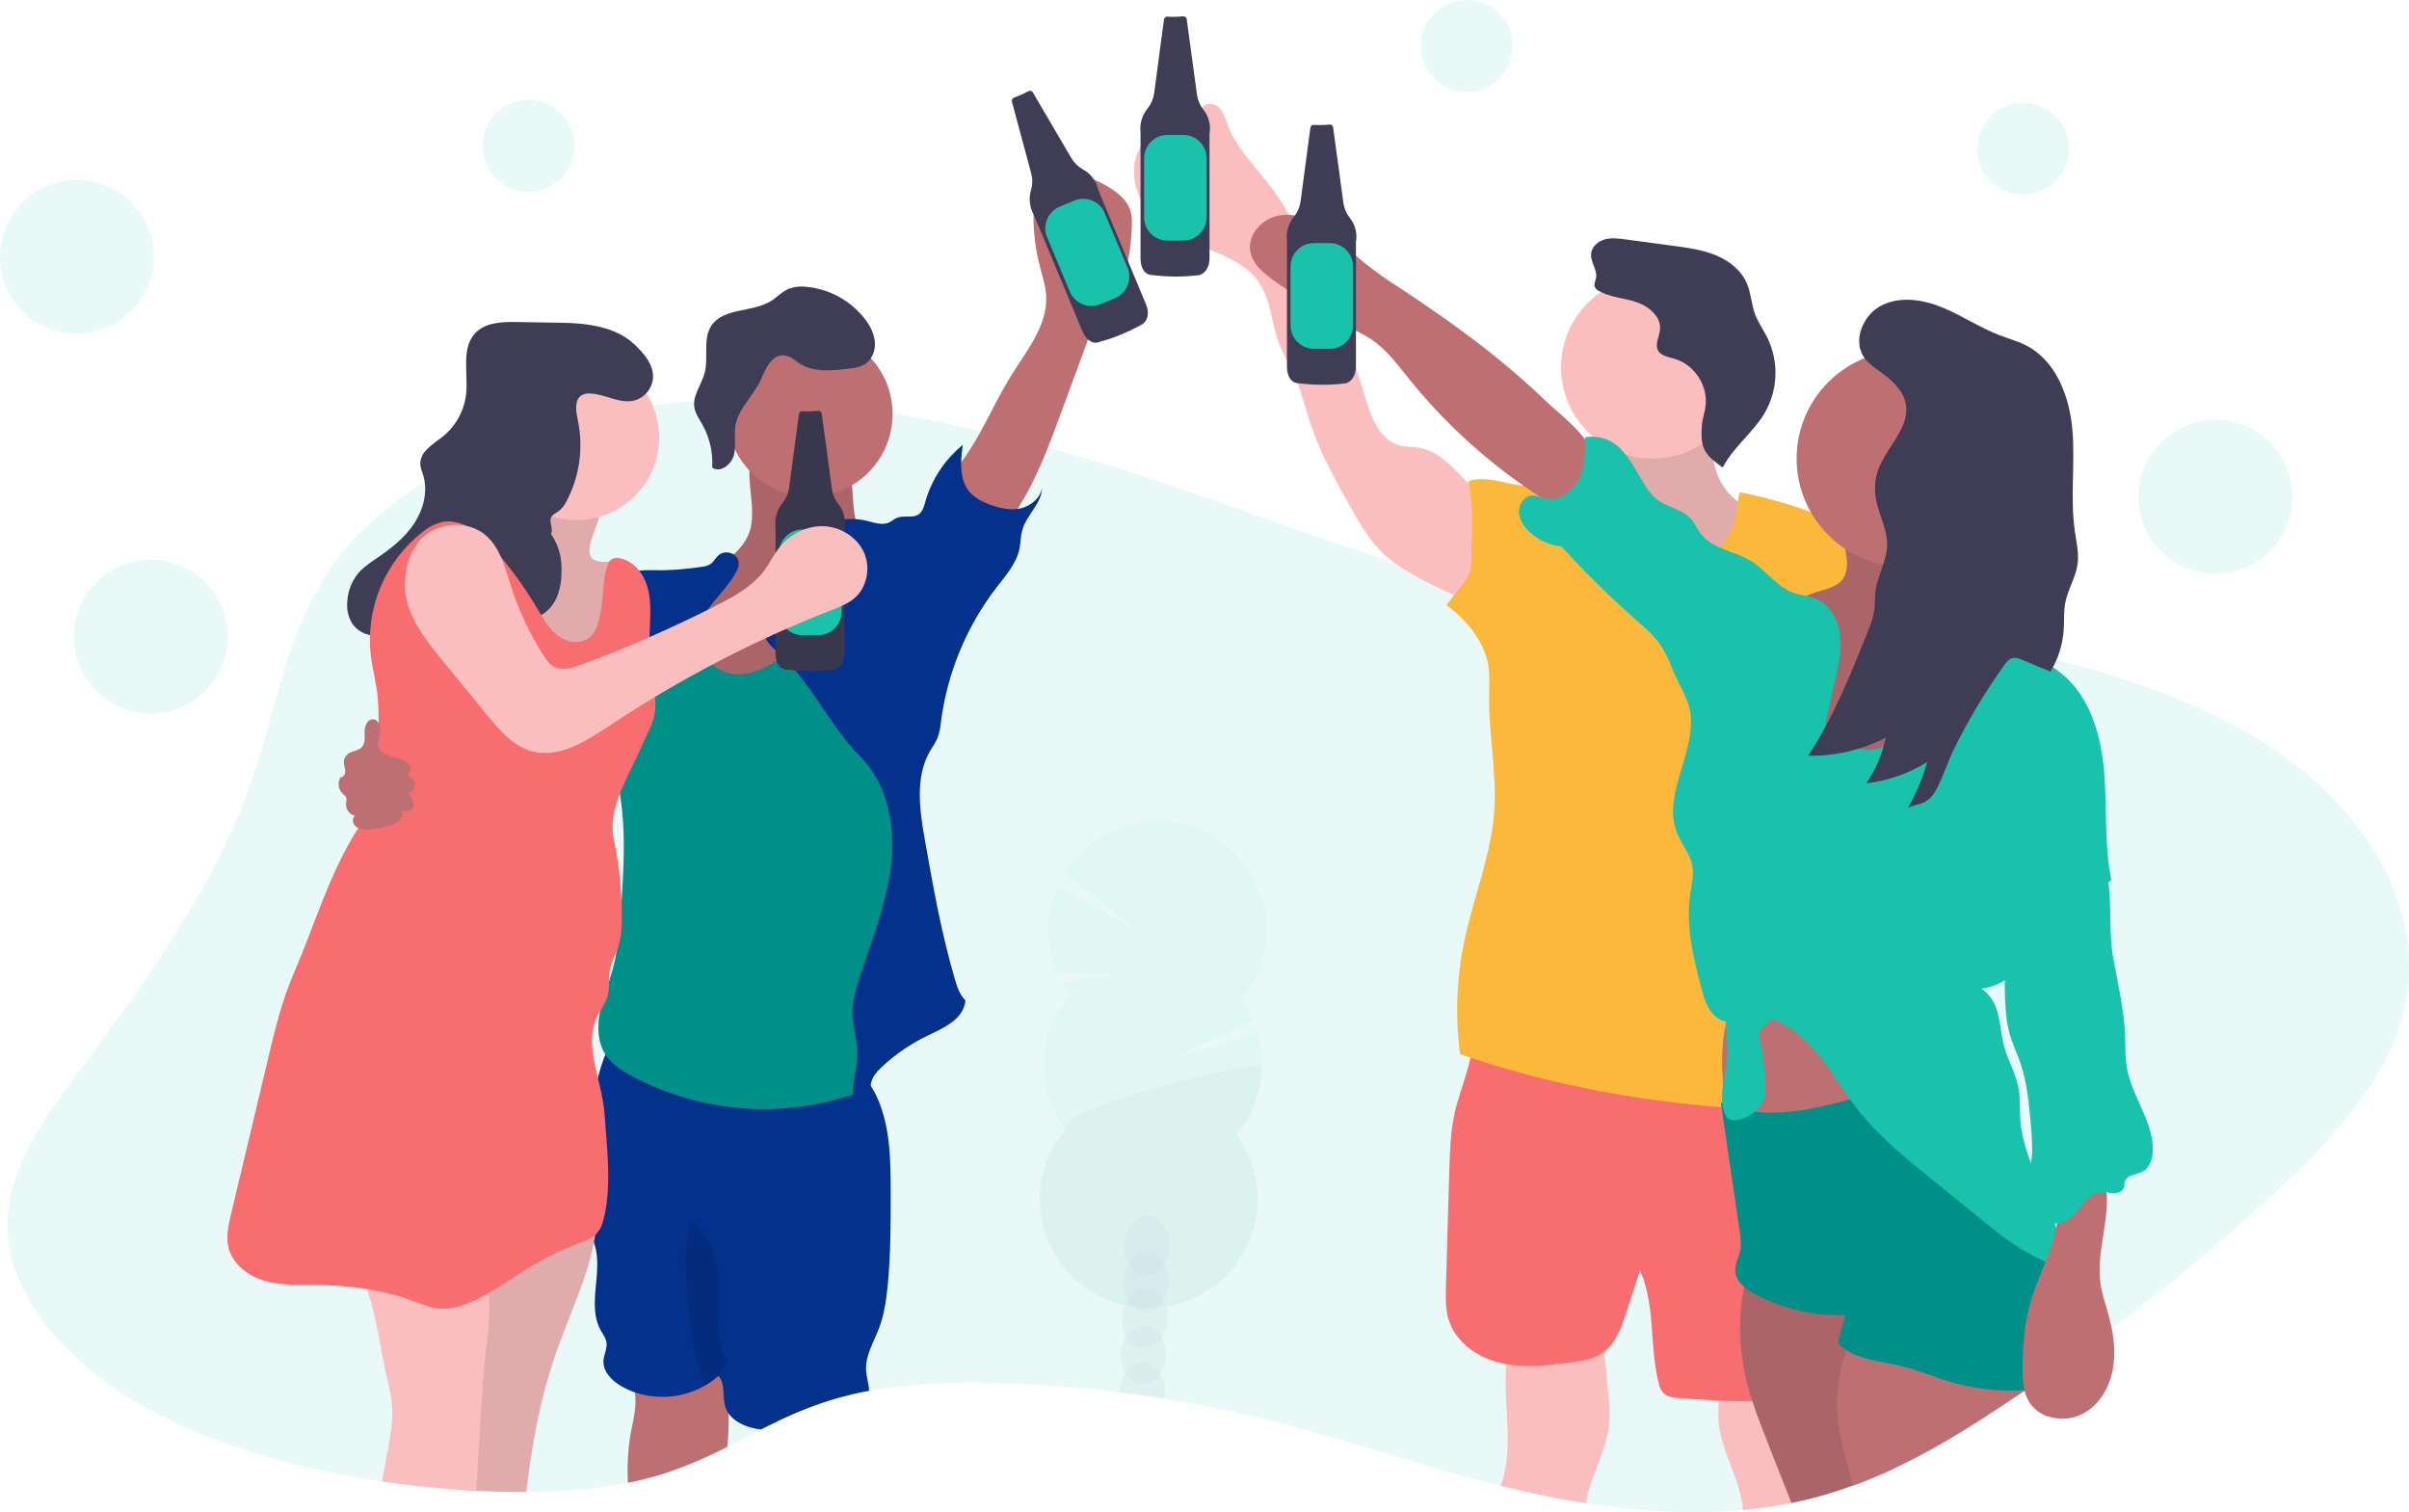 <svg width="188" height="118" viewBox="0 0 188 118" fill="none" xmlns="http://www.w3.org/2000/svg">
<g clip-path="url(#clip0)">
<path opacity="0.1" d="M186.822 81.285C184.936 85.819 180.989 89.914 176.753 93.792C173.029 97.202 169.045 100.497 164.802 103.677C163.626 104.56 162.431 105.432 161.218 106.293L160.375 106.887C159.627 107.416 158.867 107.939 158.094 108.458L158.002 108.521C157.252 109.03 156.496 109.535 155.733 110.035C153.237 111.674 150.599 113.301 147.682 114.648C146.688 115.109 145.663 115.537 144.602 115.921C144.027 116.13 143.441 116.325 142.843 116.507C141.862 116.805 140.855 117.065 139.804 117.279C139.628 117.315 139.451 117.35 139.274 117.383C138.197 117.585 137.107 117.732 136.006 117.833C131.97 118.202 127.801 117.932 123.759 117.3C121.738 116.984 119.749 116.577 117.825 116.113C117.588 116.057 117.353 115.999 117.116 115.948C110.562 114.309 104.41 112.084 97.81 110.52C95.535 109.981 93.217 109.523 90.854 109.146C89.701 108.963 88.542 108.798 87.376 108.65C84.632 108.309 81.853 108.08 79.062 107.965C75.299 107.799 71.414 107.87 67.833 108.527C67.356 108.614 66.885 108.713 66.421 108.822C65.831 108.96 65.252 109.117 64.685 109.294C63.155 109.788 61.666 110.4 60.231 111.126C59.948 111.265 59.668 111.406 59.388 111.548C58.511 111.995 57.645 112.452 56.765 112.896C55.182 113.723 53.535 114.422 51.84 114.984C50.911 115.278 49.967 115.519 49.011 115.706C46.482 116.213 43.791 116.413 41.088 116.426C39.784 116.426 38.479 116.398 37.189 116.33H37.149C36.709 116.307 36.267 116.281 35.825 116.247C33.811 116.11 31.803 115.898 29.826 115.608C23.05 114.615 16.625 112.738 11.456 109.875C4.435 105.988 -0.023 100.193 0.646 94.403C1.126 90.232 4.109 86.358 6.939 82.566C12.204 75.505 17.136 68.283 19.732 60.67C21.837 54.491 22.464 47.958 27.308 42.405C28.86 40.627 30.844 39.005 33.155 37.583C34.882 36.526 36.692 35.612 38.567 34.849C40.687 33.981 42.867 33.27 45.091 32.721C47.018 32.244 48.971 31.877 50.94 31.622C52.01 31.483 53.093 31.376 54.183 31.303C55.022 31.244 55.865 31.207 56.712 31.192H56.843C57.361 31.182 57.879 31.182 58.396 31.192C62.172 31.25 65.938 31.604 69.658 32.25C71.987 32.639 74.296 33.115 76.556 33.64C77.906 33.952 79.243 34.28 80.567 34.622C80.972 34.726 81.376 34.832 81.775 34.94C91.202 37.464 99.496 40.95 108.578 43.81C108.625 43.825 108.669 43.84 108.716 43.851C110.58 44.424 112.473 44.9 114.386 45.275C115.793 45.556 117.23 45.8 118.693 46.013C120.932 46.344 123.219 46.606 125.523 46.831L126.031 46.88C129.411 47.212 132.821 47.458 136.134 47.746C137.31 47.849 138.475 47.955 139.625 48.077C140.354 48.15 141.076 48.227 141.791 48.309C142.305 48.369 142.82 48.428 143.335 48.491C143.85 48.554 144.395 48.62 144.925 48.688C145.269 48.731 145.612 48.776 145.956 48.824C148.043 49.1 150.125 49.41 152.184 49.764C153.436 49.979 154.681 50.211 155.912 50.461C156.803 50.642 157.686 50.833 158.561 51.034C159.211 51.18 159.854 51.335 160.493 51.497C165.678 52.8 170.531 54.508 174.712 56.814C185.572 62.788 190.431 72.615 186.822 81.285Z" fill="#19C3AB"/>
<path opacity="0.1" d="M41.237 14.963C43.215 14.963 44.819 13.36 44.819 11.383C44.819 9.406 43.215 7.803 41.237 7.803C39.259 7.803 37.655 9.406 37.655 11.383C37.655 13.36 39.259 14.963 41.237 14.963Z" fill="#19C3AB"/>
<path opacity="0.1" d="M114.458 7.161C116.436 7.161 118.04 5.558 118.04 3.58C118.04 1.603 116.436 0 114.458 0C112.479 0 110.875 1.603 110.875 3.58C110.875 5.558 112.479 7.161 114.458 7.161Z" fill="#19C3AB"/>
<path opacity="0.1" d="M157.874 15.178C159.853 15.178 161.457 13.575 161.457 11.598C161.457 9.621 159.853 8.018 157.874 8.018C155.896 8.018 154.292 9.621 154.292 11.598C154.292 13.575 155.896 15.178 157.874 15.178Z" fill="#19C3AB"/>
<path opacity="0.1" d="M6.004 26.046C9.319 26.046 12.007 23.359 12.007 20.045C12.007 16.731 9.319 14.045 6.004 14.045C2.688 14.045 0 16.731 0 20.045C0 23.359 2.688 26.046 6.004 26.046Z" fill="#19C3AB"/>
<path opacity="0.1" d="M11.759 55.675C15.075 55.675 17.763 52.988 17.763 49.674C17.763 46.36 15.075 43.674 11.759 43.674C8.443 43.674 5.755 46.36 5.755 49.674C5.755 52.988 8.443 55.675 11.759 55.675Z" fill="#19C3AB"/>
<path opacity="0.1" d="M172.891 44.768C176.206 44.768 178.894 42.082 178.894 38.768C178.894 35.454 176.206 32.768 172.891 32.768C169.575 32.768 166.887 35.454 166.887 38.768C166.887 42.082 169.575 44.768 172.891 44.768Z" fill="#19C3AB"/>
<path d="M58.686 39.619C58.716 40.123 58.687 40.628 58.599 41.125C58.267 42.663 56.866 43.719 55.51 44.52C54.153 45.321 52.663 46.08 51.856 47.432C50.884 49.066 51.194 51.262 52.335 52.788C53.476 54.314 55.285 55.223 57.146 55.602C60.541 56.302 64.259 55.319 66.805 52.969C69.35 50.618 70.627 46.945 70.003 43.534C68.622 43.727 67.391 42.509 66.944 41.188C66.497 39.867 66.59 38.436 66.416 37.05C66.403 36.816 66.332 36.588 66.21 36.388C66.016 36.12 65.674 36.011 65.354 35.923C63.758 35.484 61.071 34.524 59.417 34.892C57.926 35.233 58.661 38.368 58.686 39.619Z" fill="#BE6F72"/>
<path opacity="0.1" d="M58.686 39.619C58.716 40.123 58.687 40.628 58.599 41.125C58.267 42.663 56.866 43.719 55.51 44.52C54.153 45.321 52.663 46.08 51.856 47.432C50.884 49.066 51.194 51.262 52.335 52.788C53.476 54.314 55.285 55.223 57.146 55.602C60.541 56.302 64.259 55.319 66.805 52.969C69.35 50.618 70.627 46.945 70.003 43.534C68.622 43.727 67.391 42.509 66.944 41.188C66.497 39.867 66.59 38.436 66.416 37.05C66.403 36.816 66.332 36.588 66.21 36.388C66.016 36.12 65.674 36.011 65.354 35.923C63.758 35.484 61.071 34.524 59.417 34.892C57.926 35.233 58.661 38.368 58.686 39.619Z" fill="black"/>
<path d="M56.757 112.898C55.174 113.726 53.527 114.425 51.831 114.987C50.903 115.28 49.958 115.521 49.003 115.709C48.935 114.436 49.004 113.16 49.21 111.902C49.339 111.179 49.529 110.462 49.579 109.729C49.649 108.67 49.423 107.613 48.925 106.676C50.77 106.425 52.522 106.014 54.375 106.135L54.493 106.143C54.713 106.149 54.931 106.19 55.139 106.264C55.424 106.402 55.666 106.615 55.839 106.88C55.935 107.01 56.023 107.145 56.103 107.285C56.626 108.189 56.825 109.232 56.866 110.306C56.886 111.172 56.849 112.038 56.757 112.898Z" fill="#BE6F72"/>
<path d="M66.414 108.823C65.824 108.961 65.246 109.118 64.678 109.295C63.148 109.789 61.659 110.401 60.225 111.127C60.132 110.676 60.086 110.217 60.089 109.756C60.934 109.174 61.888 108.767 62.894 108.56C63.9 108.353 64.937 108.351 65.944 108.553C66.078 108.569 66.206 108.621 66.314 108.702C66.354 108.737 66.387 108.778 66.414 108.823Z" fill="#BE6F72"/>
<path d="M69.261 100.468C69.148 101.55 68.983 102.636 68.598 103.654C68.183 104.746 67.507 105.806 67.593 106.973C67.631 107.479 67.803 108.029 67.828 108.53C67.351 108.617 66.88 108.716 66.415 108.825C65.826 108.963 65.247 109.12 64.68 109.297C63.15 109.791 61.661 110.403 60.226 111.129C59.943 111.268 59.663 111.409 59.383 111.551C59.267 111.536 59.153 111.518 59.037 111.497C58.209 111.346 57.338 110.975 56.869 110.313C56.762 110.161 56.678 109.993 56.619 109.816C56.349 109.01 56.631 108.006 56.069 107.367L56.043 107.39L56.023 107.403C55.715 107.682 55.378 107.925 55.016 108.128C54.193 108.594 53.281 108.881 52.339 108.972C51.398 109.063 50.448 108.954 49.551 108.654C49.195 108.534 48.852 108.379 48.526 108.194C47.767 107.762 47.035 107.036 47.095 106.168C47.128 105.685 47.404 105.221 47.33 104.743C47.275 104.4 47.05 104.116 46.881 103.813C45.773 101.827 47.095 99.272 46.399 97.114C46.382 97.063 46.364 97.011 46.346 96.962C46.295 96.821 46.237 96.685 46.18 96.549C46.038 96.233 45.879 95.922 45.753 95.598C45.648 95.325 45.565 95.044 45.505 94.759C45.348 93.928 45.293 93.083 45.339 92.239C45.339 90.016 45.736 87.74 46.303 85.598C46.404 85.218 46.517 84.68 46.666 84.094C46.811 83.476 47.007 82.872 47.252 82.286C47.583 81.525 48.034 80.917 48.65 80.773C49.577 80.556 50.995 81.015 51.936 81.127L55.654 81.571L63.088 82.46C64.372 82.614 65.72 82.791 66.778 83.513C66.848 83.561 66.916 83.61 66.984 83.663C67.263 83.883 67.513 84.138 67.729 84.421C67.805 84.519 67.878 84.622 67.947 84.726C68.189 85.095 68.394 85.486 68.56 85.895C69.483 88.109 69.504 90.581 69.511 92.979C69.511 95.482 69.519 97.983 69.261 100.468Z" fill="#04318C"/>
<path opacity="0.1" d="M55.008 108.138C54.785 107.278 54.313 106.031 54.243 105.692C54.01 104.554 53.84 103.403 53.736 102.246C53.552 100.183 53.221 97.28 53.95 95.318C54.634 95.683 55.235 96.714 55.551 97.417C56.697 99.968 55.407 103.1 56.484 105.68C56.564 105.835 56.614 106.003 56.631 106.177C56.613 106.397 56.533 106.608 56.403 106.786L56.04 107.389L55.008 108.138Z" fill="black"/>
<path d="M78.86 29.39C80.079 27.404 81.748 25.451 81.644 23.128C81.606 22.301 81.334 21.491 81.127 20.68C80.534 18.333 80.495 15.88 81.013 13.515C83.061 13.186 85.157 13.655 86.869 14.826C87.411 15.2 87.924 15.665 88.163 16.279C88.383 16.845 88.347 17.476 88.307 18.081C88.216 19.474 88.092 20.958 87.234 22.054C86.967 22.397 86.639 22.686 86.379 23.032C86 23.529 85.778 24.135 85.561 24.726L82.745 32.381C81.325 36.24 79.784 40.275 76.654 42.945C76.578 43.01 74.335 39.827 74.15 39.507C73.4 38.198 73.728 37.645 74.635 36.549C76.425 34.382 77.398 31.769 78.86 29.39Z" fill="#BE6F72"/>
<path d="M46.595 94.643C46.585 95.214 46.537 95.784 46.451 96.349C46.421 96.558 46.386 96.765 46.345 96.972C45.78 99.918 44.374 102.72 43.39 105.59C42.093 109.379 41.523 112.667 41.071 116.429C39.768 116.429 38.463 116.401 37.173 116.333H37.133C36.693 116.31 36.25 116.283 35.808 116.25C36.207 112.741 35.477 109.06 36.191 105.547C36.479 104.134 36.971 102.762 37.267 101.355C37.359 100.94 37.428 100.522 37.474 100.1C37.516 99.699 37.537 99.284 37.718 98.923C37.734 98.888 37.753 98.855 37.774 98.822C37.933 98.572 38.129 98.349 38.357 98.16C40.375 96.391 42.843 95.215 45.488 94.762C45.864 94.71 46.23 94.667 46.595 94.643Z" fill="#FBBEBE"/>
<path opacity="0.1" d="M46.595 94.643C46.585 95.214 46.537 95.784 46.451 96.349C46.421 96.558 46.386 96.765 46.345 96.972C45.78 99.918 44.374 102.72 43.39 105.59C42.093 109.379 41.523 112.667 41.071 116.429C39.768 116.429 38.463 116.401 37.173 116.333H37.133C36.693 116.31 36.25 116.283 35.808 116.25C36.207 112.741 35.477 109.06 36.191 105.547C36.479 104.134 36.971 102.762 37.267 101.355C37.359 100.94 37.428 100.522 37.474 100.1C37.516 99.699 37.537 99.284 37.718 98.923C37.734 98.888 37.753 98.855 37.774 98.822C37.933 98.572 38.129 98.349 38.357 98.16C40.375 96.391 42.843 95.215 45.488 94.762C45.864 94.71 46.23 94.667 46.595 94.643Z" fill="black"/>
<path d="M38.198 102.185C38.171 103.105 38.095 104.023 37.971 104.935C37.529 108.661 37.446 112.549 37.143 116.331C36.702 116.308 36.26 116.282 35.818 116.249C33.804 116.111 31.797 115.899 29.819 115.61C29.972 114.758 30.125 113.906 30.28 113.054C30.468 112.009 30.657 110.955 30.603 109.896C30.551 108.894 30.283 107.919 30.069 106.938C29.614 104.836 29.359 102.568 28.609 100.585C28.217 99.473 27.593 98.457 26.777 97.605C29.881 96.387 32.863 96.318 36.197 96.447C36.434 96.434 36.669 96.491 36.873 96.612C37.031 96.749 37.148 96.927 37.212 97.125C37.713 98.33 38.028 99.603 38.145 100.903C38.185 101.329 38.202 101.757 38.198 102.185Z" fill="#FBBEBE"/>
<path d="M63.198 38.764C66.765 38.764 69.657 35.874 69.657 32.309C69.657 28.744 66.765 25.854 63.198 25.854C59.631 25.854 56.739 28.744 56.739 32.309C56.739 35.874 59.631 38.764 63.198 38.764Z" fill="#BE6F72"/>
<path d="M64.541 47.397C65.369 45.985 66.094 44.222 67.687 43.83C68.587 43.606 69.522 43.911 70.399 44.211C70.652 44.271 70.883 44.404 71.061 44.595C71.191 44.8 71.26 45.037 71.261 45.28C71.539 48.198 71.529 51.136 71.233 54.053C71.023 56.117 70.668 58.171 70.606 60.245C70.518 63.12 70.992 65.996 70.836 68.867C70.718 71.044 70.241 73.183 69.768 75.31L67.78 84.215C67.745 84.49 67.634 84.751 67.46 84.968C67.293 85.122 67.092 85.235 66.874 85.299C63.998 86.316 60.94 86.718 57.898 86.48C54.856 86.242 51.898 85.368 49.215 83.917C48.497 83.523 47.782 83.068 47.315 82.396C46.652 81.442 46.591 80.181 46.806 79.039C47.022 77.897 47.487 76.819 47.8 75.699C48.284 73.961 48.398 72.147 48.507 70.346C48.653 67.975 48.799 65.59 48.545 63.228C48.371 61.601 48.009 59.998 47.736 58.385C47.333 55.952 47.099 53.495 47.037 51.03C46.995 49.559 47.063 47.925 48.082 46.864C48.578 46.348 49.241 46.036 49.915 45.785C51.046 45.368 52.31 45.123 53.453 45.503C54.595 45.884 55.516 47.083 55.246 48.256C55.122 48.801 54.769 49.277 54.683 49.83C54.569 50.562 54.956 51.298 55.511 51.793C58.496 54.488 63.052 49.953 64.541 47.397Z" fill="#008F89"/>
<path d="M64.778 40.8C65.684 40.466 66.669 40.409 67.608 40.634C68.206 40.777 68.852 41.028 69.404 40.762C69.604 40.666 69.77 40.508 69.972 40.419C70.518 40.179 71.227 40.474 71.711 40.124C72.015 39.904 72.115 39.504 72.217 39.14C72.715 37.401 73.734 35.858 75.137 34.717C74.963 35.986 74.838 37.431 75.677 38.401C76.06 38.842 76.596 39.118 77.14 39.333C77.92 39.643 78.776 39.848 79.599 39.679C80.422 39.51 81.192 38.888 81.323 38.059C81.295 39.305 80.107 40.176 79.775 41.379C79.649 41.829 79.66 42.308 79.573 42.768C79.349 43.943 78.509 44.887 77.775 45.834C75.432 48.879 73.935 52.489 73.436 56.298C73.402 56.75 73.308 57.196 73.155 57.622C72.993 57.95 72.809 58.266 72.605 58.569C71.391 60.618 71.765 63.204 72.178 65.544C72.822 69.211 73.465 72.803 74.508 76.376C74.687 76.987 74.889 77.624 75.344 78.07C75.2 79.515 73.741 80.174 72.429 80.797C71.134 81.415 69.939 82.223 68.885 83.196C68.508 83.544 68.135 83.934 67.998 84.429C67.868 84.894 67.961 85.406 67.796 85.858C67.63 86.309 66.967 86.634 66.676 86.253C66.311 84.891 66.934 83.466 66.906 82.055C66.886 81.104 66.575 80.178 66.53 79.227C66.487 78.149 66.805 77.091 67.143 76.068C68.084 73.22 69.22 70.397 69.546 67.416C69.872 64.435 69.263 61.179 67.146 59.052C64.634 56.517 63.239 53.079 60.546 50.75C60.119 50.38 59.636 49.922 59.707 49.362C59.756 49.116 59.864 48.885 60.023 48.691C60.947 47.386 62.176 46.322 63.17 45.074C64.163 43.826 64.958 42.389 64.778 40.8Z" fill="#04318C"/>
<path d="M55.936 43.47C55.77 43.636 55.656 43.864 55.464 44.007C55.239 44.145 54.983 44.224 54.72 44.237C53.745 44.385 52.762 44.472 51.777 44.5C50.949 44.5 50.089 44.427 49.293 44.654C48.181 44.968 47.294 45.846 46.737 46.855C46.181 47.865 45.917 49.007 45.704 50.144C45.233 52.65 44.981 55.191 44.95 57.74C46.315 56.652 47.532 55.39 48.569 53.986C49.364 52.908 50.084 51.717 51.219 50.997C51.74 50.666 52.327 50.447 52.852 50.124C53.947 49.451 54.705 48.361 55.434 47.31C55.97 46.531 57.522 45.008 57.645 44.074C57.749 43.182 56.515 42.747 55.936 43.47Z" fill="#04318C"/>
<path d="M61.706 27.89C61.91 28.013 62.106 28.149 62.292 28.299C63.417 29.083 64.922 28.938 66.282 28.759C66.699 28.706 67.128 28.646 67.486 28.428C68.061 28.074 68.331 27.345 68.274 26.672C68.218 25.998 67.878 25.377 67.464 24.851C66.916 24.154 66.231 23.576 65.453 23.152C64.674 22.727 63.818 22.465 62.935 22.381C62.477 22.321 62.013 22.371 61.578 22.525C61.043 22.745 60.641 23.199 60.147 23.502C58.692 24.396 56.449 23.998 55.51 25.425C54.823 26.478 55.313 27.908 54.988 29.118C54.747 30.022 54.049 30.845 54.184 31.767C54.258 32.263 54.569 32.697 54.818 33.14C55.388 34.16 55.652 35.323 55.578 36.489C56.216 36.939 57.105 36.239 57.282 35.481C57.459 34.723 57.256 33.915 57.406 33.15C57.673 31.808 58.859 30.823 59.394 29.591C59.778 28.709 60.404 27.22 61.706 27.89Z" fill="#3F3D56"/>
<path d="M46.045 42.583C45.995 42.885 45.964 43.217 46.131 43.472C46.462 43.969 47.221 43.79 47.817 43.864C48.746 43.979 49.431 44.858 49.612 45.781C49.793 46.705 49.577 47.645 49.342 48.552C48.81 50.608 48.176 52.635 47.441 54.632C45.463 54.398 43.382 53.639 42.331 51.952C41.378 50.418 41.475 48.463 40.869 46.761C40.444 45.563 39.68 44.52 38.925 43.497C40.139 43.649 41.007 42.262 41.078 41.041C41.149 39.819 40.765 38.579 41.026 37.386C41.088 37.103 45.872 37.995 46.338 38.318C47.683 39.249 46.257 41.289 46.045 42.583Z" fill="#FBBEBE"/>
<path opacity="0.1" d="M46.045 42.583C45.995 42.885 45.964 43.217 46.131 43.472C46.462 43.969 47.221 43.79 47.817 43.864C48.746 43.979 49.431 44.858 49.612 45.781C49.793 46.705 49.577 47.645 49.342 48.552C48.81 50.608 48.176 52.635 47.441 54.632C45.463 54.398 43.382 53.639 42.331 51.952C41.378 50.418 41.475 48.463 40.869 46.761C40.444 45.563 39.68 44.52 38.925 43.497C40.139 43.649 41.007 42.262 41.078 41.041C41.149 39.819 40.765 38.579 41.026 37.386C41.088 37.103 45.872 37.995 46.338 38.318C47.683 39.249 46.257 41.289 46.045 42.583Z" fill="black"/>
<path d="M44.98 40.585C48.547 40.585 51.439 37.695 51.439 34.129C51.439 30.564 48.547 27.674 44.98 27.674C41.413 27.674 38.521 30.564 38.521 34.129C38.521 37.695 41.413 40.585 44.98 40.585Z" fill="#FBBEBE"/>
<path d="M42.991 41.656C43.226 41.288 42.825 40.775 43.009 40.379C43.118 40.141 43.395 40.038 43.608 39.883C43.877 39.665 44.09 39.388 44.233 39.073C45.239 37.142 45.543 34.922 45.094 32.792C44.942 32.077 44.806 31.127 45.46 30.805C45.641 30.724 45.84 30.69 46.038 30.706C47.217 30.744 48.357 31.534 49.501 31.254C49.892 31.148 50.241 30.925 50.501 30.615C50.762 30.306 50.921 29.924 50.959 29.521C51.033 28.452 50.231 27.535 49.443 26.815C48.024 25.51 45.861 25.221 43.933 25.189L40.347 25.13C39.2 25.11 37.913 25.146 37.115 25.969C35.965 27.152 36.543 29.089 36.378 30.729C36.237 32.038 35.582 33.238 34.556 34.065C33.812 34.657 32.789 35.223 32.802 36.17C32.802 36.501 32.944 36.802 33.035 37.115C33.401 38.353 33.052 39.722 32.35 40.806C31.648 41.891 30.621 42.725 29.556 43.455C28.986 43.844 28.397 44.218 27.946 44.746C27.452 45.356 27.159 46.103 27.107 46.886C27.036 47.484 27.159 48.09 27.458 48.613C28.158 49.732 29.839 49.895 30.99 49.247C32.141 48.598 32.843 47.37 33.309 46.135C33.587 45.401 33.87 44.562 34.582 44.233C35.483 43.814 36.537 44.476 37.123 45.279C37.709 46.082 38.07 47.062 38.821 47.714C39.996 48.737 41.997 48.571 42.991 47.37C43.701 46.507 43.859 45.314 43.819 44.196C43.799 43.286 43.511 42.403 42.991 41.656Z" fill="#3F3D56"/>
<path d="M45.309 50.07C44.572 50.227 43.802 49.879 43.254 49.36C42.706 48.84 42.337 48.169 41.953 47.521C40.978 45.884 39.862 44.336 38.615 42.896C37.529 41.643 36.017 40.37 34.404 40.757C33.864 40.913 33.362 41.181 32.933 41.544C31.511 42.669 30.397 44.137 29.697 45.809C28.997 47.482 28.733 49.305 28.93 51.108C29.056 52.162 29.342 53.193 29.462 54.253C29.542 55.126 29.565 56.003 29.531 56.879C29.486 59.548 29.395 62.37 27.956 64.618C25.725 68.094 24.531 72.245 22.893 76.039C22.009 78.09 21.479 80.273 20.959 82.445C20.651 83.734 20.343 85.022 20.036 86.31L18.032 94.735C17.825 95.604 17.618 96.515 17.837 97.384C18.168 98.681 19.389 99.588 20.676 99.958C21.962 100.327 23.326 100.264 24.662 100.275C27.219 100.3 29.796 100.618 32.196 101.505C32.882 101.758 33.566 102.061 34.296 102.121C35.026 102.181 35.753 101.99 36.437 101.725C38.304 101.004 39.904 99.739 41.623 98.718C42.697 98.071 43.828 97.524 45.002 97.084C45.591 96.864 46.224 96.655 46.63 96.174C46.936 95.811 47.073 95.338 47.174 94.874C47.734 92.266 47.358 89.562 47.174 86.901C46.99 84.239 45.399 81.427 46.716 79.106C46.981 78.638 47.297 78.188 47.433 77.668C47.612 76.989 47.461 76.259 47.612 75.574C47.723 75.067 47.989 74.612 48.171 74.127C48.489 73.273 48.532 72.343 48.529 71.431C48.522 69.428 48.311 67.432 47.9 65.472C47.378 62.989 49.104 60.534 50.093 58.189C50.447 57.349 50.949 56.557 51.096 55.658C51.229 54.847 51.058 54.021 50.931 53.208C50.74 51.949 50.663 50.674 50.699 49.401C50.73 48.259 50.851 47.095 50.578 45.984C50.304 44.874 49.525 43.796 48.403 43.568C48.278 43.531 48.145 43.523 48.016 43.543C47.886 43.563 47.763 43.612 47.655 43.685C47.525 43.812 47.434 43.973 47.391 44.149C47.027 45.264 47.098 46.466 46.895 47.625C46.691 48.784 46.452 49.825 45.309 50.07Z" fill="#F86D70"/>
<path d="M29.68 57.179C29.748 56.721 29.535 56.112 29.071 56.128C28.644 56.145 28.453 56.679 28.455 57.108C28.457 57.537 28.515 58.029 28.212 58.33C27.943 58.596 27.499 58.588 27.188 58.805C27.078 58.883 26.989 58.987 26.927 59.107C26.866 59.227 26.834 59.36 26.835 59.495C26.835 59.725 26.939 59.945 26.946 60.175C26.953 60.406 26.799 60.672 26.57 60.657C26.453 60.854 26.404 61.084 26.431 61.312C26.459 61.539 26.56 61.751 26.721 61.915C26.84 62.031 26.996 62.13 27.036 62.292C27.048 62.406 27.039 62.521 27.009 62.632C26.939 63.087 27.254 63.597 27.713 63.646C27.456 63.83 27.508 64.261 27.743 64.474C27.978 64.688 28.316 64.729 28.632 64.729C29.35 64.725 30.06 64.578 30.721 64.297C30.947 64.222 31.147 64.085 31.297 63.9C31.367 63.804 31.4 63.687 31.391 63.57C31.382 63.452 31.332 63.341 31.249 63.258C31.57 63.31 31.956 63.34 32.166 63.092C32.459 62.744 32.145 62.23 31.835 61.894C31.964 61.874 32.084 61.818 32.18 61.731C32.277 61.645 32.346 61.532 32.379 61.406C32.412 61.28 32.407 61.148 32.365 61.025C32.323 60.902 32.246 60.794 32.143 60.715C32.037 60.637 31.893 60.569 31.878 60.439C31.863 60.308 31.974 60.223 32.021 60.108C32.127 59.848 31.885 59.583 31.651 59.425C31.098 59.058 30.283 59.065 29.791 58.694C29.3 58.323 29.609 57.676 29.68 57.179Z" fill="#BE6F72"/>
<path d="M63.847 32.062C63.446 32.103 63.042 32.112 62.64 32.09C62.571 32.083 62.502 32.103 62.448 32.145C62.394 32.188 62.358 32.25 62.35 32.319L61.58 38.092C61.52 38.511 61.349 38.907 61.083 39.236C60.864 39.498 60.701 39.803 60.604 40.13C60.508 40.458 60.479 40.802 60.521 41.141V50.949C60.521 50.949 60.472 52.256 61.477 52.256C62.68 52.407 63.898 52.407 65.101 52.256C65.101 52.256 65.906 52.104 65.906 50.897V41.241C65.967 40.904 65.954 40.557 65.869 40.226C65.783 39.894 65.626 39.585 65.409 39.321C65.152 38.99 64.986 38.598 64.927 38.183L64.127 32.289C64.118 32.223 64.084 32.162 64.032 32.12C63.98 32.078 63.914 32.057 63.847 32.062Z" fill="#3F3D56"/>
<path opacity="0.1" d="M63.847 32.062C63.446 32.103 63.042 32.112 62.64 32.09C62.571 32.083 62.502 32.103 62.448 32.145C62.394 32.188 62.358 32.25 62.35 32.319L61.58 38.092C61.52 38.511 61.349 38.907 61.083 39.236C60.864 39.498 60.701 39.803 60.604 40.13C60.508 40.458 60.479 40.802 60.521 41.141V50.949C60.521 50.949 60.472 52.256 61.477 52.256C62.68 52.407 63.898 52.407 65.101 52.256C65.101 52.256 65.906 52.104 65.906 50.897V41.241C65.967 40.904 65.954 40.557 65.869 40.226C65.783 39.894 65.626 39.585 65.409 39.321C65.152 38.99 64.986 38.598 64.927 38.183L64.127 32.289C64.118 32.223 64.084 32.162 64.032 32.12C63.98 32.078 63.914 32.057 63.847 32.062Z" fill="black"/>
<path d="M63.852 41.316H62.631C61.621 41.316 60.801 42.135 60.801 43.145V47.736C60.801 48.746 61.621 49.565 62.631 49.565H63.852C64.863 49.565 65.682 48.746 65.682 47.736V43.145C65.682 42.135 64.863 41.316 63.852 41.316Z" fill="#19C3AB"/>
<path d="M80.255 7.114C79.901 7.309 79.532 7.475 79.152 7.611C79.086 7.63 79.03 7.675 78.996 7.735C78.963 7.795 78.954 7.865 78.971 7.932L80.485 13.56C80.593 13.968 80.588 14.399 80.472 14.805C80.37 15.131 80.336 15.475 80.373 15.814C80.41 16.154 80.517 16.483 80.687 16.779L84.466 25.83C84.466 25.83 84.923 27.055 85.853 26.668C87.022 26.343 88.146 25.873 89.198 25.267C89.198 25.267 89.882 24.817 89.418 23.705L85.697 14.793C85.624 14.458 85.479 14.144 85.272 13.87C85.065 13.597 84.802 13.372 84.499 13.211C84.135 13.005 83.831 12.707 83.617 12.348L80.607 7.217C80.573 7.158 80.517 7.114 80.452 7.095C80.386 7.075 80.315 7.082 80.255 7.114Z" fill="#3F3D56"/>
<path d="M83.828 15.655L82.702 16.125C81.769 16.514 81.328 17.585 81.718 18.517L83.486 22.753C83.875 23.685 84.947 24.126 85.88 23.737L87.006 23.267C87.939 22.878 88.38 21.807 87.99 20.875L86.222 16.639C85.832 15.706 84.761 15.266 83.828 15.655Z" fill="#19C3AB"/>
<path d="M33.778 41.827C31.997 42.56 31.293 44.841 31.711 46.718C32.128 48.595 33.385 50.16 34.611 51.648L38.045 55.836C38.994 56.994 40.033 58.214 41.48 58.618C43.597 59.209 45.714 57.861 47.544 56.643C53.006 53.005 58.845 49.966 64.96 47.579C65.558 47.347 66.171 47.112 66.662 46.699C67.683 45.841 67.969 44.26 67.401 43.057C66.833 41.853 65.51 41.071 64.176 41.061C62.843 41.051 61.546 41.756 60.745 42.822C60.362 43.33 60.082 43.911 59.713 44.427C58.779 45.725 57.322 46.528 55.896 47.253C52.457 49.006 48.918 50.554 45.296 51.888C44.634 52.129 43.887 52.359 43.262 52.04C42.88 51.843 42.621 51.471 42.389 51.106C41.333 49.444 40.493 47.654 39.889 45.78C39.437 44.373 39.071 42.84 37.984 41.84C36.444 40.423 33.655 40.763 32.501 42.502C32.501 42.502 31.148 44.48 31.976 45.308C32.804 46.136 33.778 41.827 33.778 41.827Z" fill="#FBBEBE"/>
<path d="M126.662 34.977C126.904 35.621 126.91 36.326 126.875 37.013C126.832 37.85 126.622 38.834 125.844 39.153C125.337 39.357 124.711 39.203 124.26 39.511C123.714 39.881 123.74 40.679 123.825 41.331C124.058 43.124 124.322 44.983 125.299 46.499C125.824 47.312 126.534 47.989 127.255 48.636C128.691 49.931 130.266 51.195 132.152 51.627C132.459 51.714 132.783 51.727 133.096 51.667C133.405 51.571 133.686 51.401 133.913 51.17C135.006 50.167 135.569 48.735 136.297 47.438C136.812 46.509 137.427 45.617 137.717 44.594C137.955 43.7 137.94 42.757 137.671 41.872C137.402 40.987 136.892 40.194 136.196 39.584C135.873 39.307 135.516 39.075 135.203 38.789C134.385 38.047 133.908 36.983 133.712 35.897C133.517 34.811 133.547 33.694 133.641 32.587C131.985 32.459 130.34 32.66 128.724 32.982C128.005 33.126 126.993 33.193 126.342 33.535C125.61 33.924 126.461 34.422 126.662 34.977Z" fill="#FBBEBE"/>
<path opacity="0.1" d="M126.662 34.977C126.904 35.621 126.91 36.326 126.875 37.013C126.832 37.85 126.622 38.834 125.844 39.153C125.337 39.357 124.711 39.203 124.26 39.511C123.714 39.881 123.74 40.679 123.825 41.331C124.058 43.124 124.322 44.983 125.299 46.499C125.824 47.312 126.534 47.989 127.255 48.636C128.691 49.931 130.266 51.195 132.152 51.627C132.459 51.714 132.783 51.727 133.096 51.667C133.405 51.571 133.686 51.401 133.913 51.17C135.006 50.167 135.569 48.735 136.297 47.438C136.812 46.509 137.427 45.617 137.717 44.594C137.955 43.7 137.94 42.757 137.671 41.872C137.402 40.987 136.892 40.194 136.196 39.584C135.873 39.307 135.516 39.075 135.203 38.789C134.385 38.047 133.908 36.983 133.712 35.897C133.517 34.811 133.547 33.694 133.641 32.587C131.985 32.459 130.34 32.66 128.724 32.982C128.005 33.126 126.993 33.193 126.342 33.535C125.61 33.924 126.461 34.422 126.662 34.977Z" fill="black"/>
<path d="M117.421 39.848C114.731 38.926 113.446 35.325 110.63 34.921C110.186 34.856 109.731 34.881 109.295 34.778C107.674 34.394 106.977 32.52 106.508 30.923C104.928 25.598 102.865 20.387 99.933 15.667C98.696 13.68 96.74 12.048 95.847 9.873C95.642 9.377 95.538 8.811 95.168 8.418C94.799 8.026 94.009 7.97 93.809 8.47C93.753 8.647 93.74 8.835 93.772 9.017L93.966 11.078L90.597 10.775C90.286 10.722 89.966 10.745 89.665 10.842C89.34 11.004 89.081 11.274 88.931 11.605C87.792 13.745 89.006 16.549 91.016 17.903C93.365 19.484 96.719 19.724 98.279 22.082C99.206 23.486 99.224 25.292 99.835 26.86C100.127 27.609 100.553 28.298 100.892 29.025C101.54 30.41 101.871 31.916 102.373 33.36C103.091 35.424 104.156 37.347 105.218 39.259C106.036 40.736 106.874 42.239 108.133 43.367C108.961 44.109 109.935 44.658 110.909 45.188C113.303 46.496 116.127 47.754 118.664 46.751C118.81 44.49 118.242 41.969 117.421 39.848Z" fill="#FBBEBE"/>
<path d="M125.587 111.104C125.384 113.264 124.072 115.22 123.765 117.299C121.745 116.983 119.756 116.576 117.831 116.113C117.595 116.056 117.359 115.998 117.123 115.947C118.212 112.968 117.263 109.631 117.552 106.458C117.58 106.153 117.619 105.848 117.672 105.547C120.168 104.696 122.422 103.561 125.039 103.892C125.09 104.422 125.143 104.953 125.195 105.483C125.3 106.541 125.403 107.598 125.506 108.654C125.611 109.466 125.638 110.287 125.587 111.104Z" fill="#FBBEBE"/>
<path d="M142.848 116.506C141.867 116.804 140.86 117.064 139.809 117.278C139.633 117.314 139.456 117.349 139.279 117.382C138.202 117.584 137.112 117.731 136.011 117.832C135.898 115.532 134.355 113.416 134.13 111.054C134.084 110.467 134.09 109.877 134.148 109.291C134.168 109.059 134.191 108.828 134.212 108.596L134.68 103.834C135.051 103.787 135.426 103.769 135.801 103.779C137.954 103.831 139.913 104.762 142.046 105.489C142.205 106.494 142.261 107.512 142.212 108.528C142.131 111.114 141.715 113.731 142.676 116.103C142.73 116.237 142.79 116.371 142.848 116.506Z" fill="#FBBEBE"/>
<path d="M114.892 80.2C115.181 82.458 114.027 84.62 113.527 86.839C113.196 88.308 113.151 89.819 113.106 91.325L112.845 100.348C112.818 101.25 112.795 102.169 113.07 103.034C113.623 104.769 115.327 105.941 117.101 106.358C118.875 106.775 120.73 106.563 122.537 106.325C123.423 106.207 124.347 106.07 125.08 105.559C126.089 104.855 126.53 103.602 126.91 102.433L127.985 99.135C129.222 101.919 128.699 104.963 129.441 107.917C129.489 108.191 129.602 108.448 129.772 108.667C130.085 109.015 130.6 109.069 131.069 109.103C134.315 109.331 137.606 109.558 140.799 108.937C141.677 108.771 142.593 108.503 143.199 107.845C143.904 107.078 144.027 105.951 144.019 104.91C143.974 101.333 142.681 97.882 142.392 94.316C142.268 92.788 142.329 91.252 142.275 89.719C142.232 88.567 142.124 87.417 141.952 86.276C141.897 85.754 141.754 85.245 141.528 84.77C141.031 83.843 139.999 83.34 139.022 82.95C131.43 79.867 123.08 79.897 114.892 80.2Z" fill="#F86D70"/>
<path d="M128.948 35.785C132.881 35.785 136.069 32.598 136.069 28.667C136.069 24.736 132.881 21.55 128.948 21.55C125.015 21.55 121.826 24.736 121.826 28.667C121.826 32.598 125.015 35.785 128.948 35.785Z" fill="#FBBEBE"/>
<path d="M135.155 41.205C134.627 42.363 133.795 43.522 132.558 43.817C131.42 44.09 130.215 43.542 129.377 42.726C128.538 41.91 127.99 40.85 127.409 39.836C126.985 39.094 126.513 38.346 125.796 37.879C124.815 37.244 123.55 37.26 122.394 37.447C121.238 37.634 120.09 37.969 118.916 37.892C117.454 37.795 115.963 37.065 114.584 37.551C115.031 39.551 114.87 41.749 114.819 43.798C114.827 44.115 114.783 44.431 114.686 44.732C114.566 45.013 114.403 45.274 114.204 45.507L112.879 47.213C114.3 48.276 115.529 49.663 116.026 51.366C116.306 52.336 116.22 53.366 116.21 54.376C116.178 57.34 116.823 60.293 116.619 63.251C116.381 66.716 114.996 69.99 114.282 73.388C113.671 76.305 113.555 79.305 113.941 82.26C121.364 84.827 129.012 86.142 136.859 86.572C138.245 86.648 139.742 86.66 140.88 85.864C141.826 85.201 142.356 84.067 142.536 82.925C142.717 81.783 142.593 80.621 142.467 79.473C142.126 76.366 141.785 73.26 141.445 70.153C141.251 68.386 141.057 66.608 141.183 64.835C141.278 63.511 141.549 62.212 141.819 60.916L143.475 52.96C143.712 51.83 143.951 50.691 144.42 49.637C144.804 48.776 145.335 47.981 145.759 47.144C146.265 46.139 146.613 45.064 146.793 43.954C146.865 43.632 146.86 43.297 146.78 42.977C146.602 42.434 146.061 42.108 145.556 41.842C142.475 40.224 139.174 39.067 135.758 38.407C135.526 39.382 135.571 40.296 135.155 41.205Z" fill="#FCB83B"/>
<path d="M134.468 36.437C135.296 34.851 136.844 33.739 137.743 32.19C138.24 31.311 138.518 30.326 138.554 29.318C138.589 28.309 138.38 27.307 137.946 26.396C137.629 25.751 137.2 25.158 136.952 24.483C136.675 23.715 136.649 22.869 136.329 22.117C135.89 21.088 134.94 20.346 133.904 19.919C132.869 19.492 131.751 19.338 130.637 19.189L126.874 18.683C126.329 18.61 125.764 18.537 125.234 18.683C124.704 18.828 124.211 19.26 124.168 19.81C124.116 20.46 124.688 21.066 124.555 21.705C124.507 21.93 124.375 22.159 124.451 22.377C124.519 22.523 124.636 22.64 124.782 22.708C125.675 23.205 126.742 23.25 127.709 23.574C128.676 23.898 129.646 24.713 129.549 25.726C129.496 26.27 129.145 26.837 129.383 27.325C129.612 27.777 130.211 27.86 130.69 28C132.238 28.449 133.325 30.127 133.1 31.724C133.03 32.221 132.851 32.696 132.815 33.194C132.694 34.939 132.969 35.437 134.395 36.452L134.468 36.437Z" fill="#3F3D56"/>
<path d="M144.141 43.981C144.149 44.312 144.089 44.64 143.964 44.946C143.447 46.047 141.866 45.977 140.817 46.602C139.512 47.38 139.224 49.116 139.105 50.629C138.969 52.342 138.876 54.08 139.227 55.76C139.579 57.44 140.423 59.079 141.834 60.064C143.552 61.257 145.887 61.298 147.848 60.572C149.809 59.845 151.447 58.44 152.868 56.904C154.216 55.447 155.423 53.823 156.147 51.974C156.274 51.643 156.387 51.292 156.284 50.961C156.13 50.465 155.589 50.24 155.148 49.968C154.12 49.348 153.434 48.265 153.078 47.121C152.722 45.977 152.662 44.761 152.651 43.561C152.637 42.314 152.634 40.952 151.839 39.99C151.044 39.029 149.666 38.759 148.411 38.769C147.384 38.769 144.542 38.867 143.842 39.762C143.267 40.507 144.183 42.915 144.141 43.981Z" fill="#BE6F72"/>
<path opacity="0.1" d="M144.141 43.981C144.149 44.312 144.089 44.64 143.964 44.946C143.447 46.047 141.866 45.977 140.817 46.602C139.512 47.38 139.224 49.116 139.105 50.629C138.969 52.342 138.876 54.08 139.227 55.76C139.579 57.44 140.423 59.079 141.834 60.064C143.552 61.257 145.887 61.298 147.848 60.572C149.809 59.845 151.447 58.44 152.868 56.904C154.216 55.447 155.423 53.823 156.147 51.974C156.274 51.643 156.387 51.292 156.284 50.961C156.13 50.465 155.589 50.24 155.148 49.968C154.12 49.348 153.434 48.265 153.078 47.121C152.722 45.977 152.662 44.761 152.651 43.561C152.637 42.314 152.634 40.952 151.839 39.99C151.044 39.029 149.666 38.759 148.411 38.769C147.384 38.769 144.542 38.867 143.842 39.762C143.267 40.507 144.183 42.915 144.141 43.981Z" fill="black"/>
<path d="M135.311 88.372C135.362 88.624 135.481 88.858 135.655 89.047C135.819 89.176 136.01 89.266 136.214 89.31C141.649 90.904 147.456 90.269 153.083 89.618C152.313 87.274 151.538 84.904 151.325 82.446C151.147 80.418 151.346 78.308 150.627 76.406C150.415 75.843 138.06 78.434 136.841 78.644C136.217 78.751 135.498 78.715 135.056 79.21C134.523 79.809 134.478 81.236 134.422 81.983C134.263 84.139 134.708 86.311 135.311 88.372Z" fill="#BE6F72"/>
<path d="M147.687 114.649C146.693 115.109 145.668 115.538 144.606 115.922C144.032 116.13 143.446 116.326 142.848 116.508C141.867 116.806 140.86 117.065 139.808 117.279C139.209 115.759 138.609 114.239 138.008 112.719C137.566 111.6 137.124 110.476 136.754 109.332C136.498 108.551 136.286 107.756 136.122 106.95C135.58 104.212 135.721 101.383 136.533 98.712C138.828 99.144 141.072 99.425 143.333 99.753C144.54 99.919 145.751 100.114 146.976 100.344C147.072 101.142 147.16 101.94 147.238 102.738C147.357 103.969 147.455 105.201 147.531 106.432C147.7 109.169 147.752 111.908 147.687 114.649Z" fill="#BE6F72"/>
<path opacity="0.1" d="M147.687 114.649C146.693 115.109 145.668 115.538 144.606 115.922C144.032 116.13 143.446 116.326 142.848 116.508C141.867 116.806 140.86 117.065 139.808 117.279C139.209 115.759 138.609 114.239 138.008 112.719C137.566 111.6 137.124 110.476 136.754 109.332C136.498 108.551 136.286 107.756 136.122 106.95C135.58 104.212 135.721 101.383 136.533 98.712C138.828 99.144 141.072 99.425 143.333 99.753C144.54 99.919 145.751 100.114 146.976 100.344C147.072 101.142 147.16 101.94 147.238 102.738C147.357 103.969 147.455 105.201 147.531 106.432C147.7 109.169 147.752 111.908 147.687 114.649Z" fill="black"/>
<path d="M160.423 107.476C160.436 108.429 160.165 109.403 159.913 110.338C159.895 110.404 159.878 110.469 159.862 110.535C159.263 110.348 158.746 109.961 158.399 109.439C158.22 109.156 158.087 108.846 158.007 108.52C157.257 109.03 156.501 109.535 155.738 110.035C153.242 111.674 150.604 113.301 147.687 114.648C146.693 115.108 145.668 115.537 144.607 115.921C144.386 115.149 144.176 114.371 143.977 113.589C143.76 112.783 143.59 111.966 143.467 111.141C143.224 109.266 143.413 107.362 144.017 105.571L144.091 105.356C144.373 104.559 144.736 103.794 145.176 103.073C145.589 102.411 146.405 102.522 147.238 102.742C147.616 102.84 147.998 102.957 148.346 103.03C150.511 103.483 152.758 103.015 154.971 103.139C156.025 103.192 157.059 103.455 158.01 103.912C159.075 104.447 159.933 105.265 160.269 106.395C160.317 106.558 160.353 106.724 160.378 106.892C160.406 107.085 160.421 107.28 160.423 107.476Z" fill="#BE6F72"/>
<path d="M120.579 31.244C117.159 27.933 113.272 25.127 109.296 22.504C108.261 21.855 107.266 21.146 106.315 20.38C105.321 19.552 104.455 18.581 103.4 17.836C102.345 17.091 101.04 16.58 99.773 16.825C98.506 17.07 97.379 18.281 97.565 19.549C97.731 20.665 98.734 21.43 99.662 22.07C101.417 23.283 103.181 24.5 105.091 25.452C105.754 25.752 106.397 26.095 107.017 26.478C108.206 27.279 109.072 28.464 109.971 29.578C113.366 33.792 117.523 37.33 122.227 40.007C122.283 40.04 124.243 35.814 124.16 35.266C123.978 34.006 121.48 32.118 120.579 31.244Z" fill="#BE6F72"/>
<path d="M149.83 84.734C147.19 84.9 144.658 85.79 142.076 86.358C139.494 86.926 136.688 87.146 134.292 86.027L135.749 95.973C135.831 96.526 135.915 97.092 135.794 97.637C135.683 98.156 135.395 98.646 135.42 99.178C135.458 100.019 136.248 100.61 136.992 100.999C139.152 102.138 141.572 102.696 144.014 102.616C143.833 103.344 143.608 104.064 143.426 104.792C144.643 106.098 146.634 106.186 148.371 106.6C149.696 106.913 150.938 107.456 152.237 107.838C153.807 108.301 155.437 108.528 157.074 108.512C158.179 108.5 159.35 108.346 160.208 107.658C161.263 106.809 161.591 105.365 161.819 104.031C161.947 103.286 162.064 102.531 161.985 101.78C161.899 100.916 161.564 100.098 161.233 99.297L158.964 93.793C158.552 92.8 158.136 91.792 157.639 90.834C156.016 87.733 153.323 84.517 149.83 84.734Z" fill="#008F89"/>
<path d="M151.851 50.368C152.047 49.853 152.409 49.418 152.879 49.131C153.35 48.844 153.903 48.722 154.451 48.784C155.113 48.877 155.705 49.239 156.273 49.593L159.436 51.566C159.96 51.878 160.463 52.224 160.941 52.602C163.122 54.41 163.964 57.381 164.204 60.203C164.444 63.026 164.204 65.896 164.765 68.672C163.431 69.777 161.95 70.713 160.615 71.817C159.916 72.394 159.209 72.975 158.679 73.719C158.258 74.303 157.959 74.972 157.52 75.539C156.801 76.437 155.758 77.016 154.616 77.152C155.34 77.572 155.746 78.388 155.941 79.201C156.137 80.013 156.19 80.856 156.407 81.669C156.705 82.773 157.323 83.781 157.526 84.906C157.669 85.683 157.606 86.479 157.657 87.267C157.915 91.344 161.117 94.908 160.91 98.986C159.399 98.437 157.969 97.686 156.66 96.753C156.071 96.331 155.501 95.874 154.943 95.419L150.724 92.001C148.672 90.346 146.601 88.654 144.969 86.575C143.946 85.271 143.111 83.827 142.084 82.526C141.057 81.225 139.794 80.043 138.225 79.497C137.995 79.843 137.586 80.083 137.356 80.429C137.315 80.484 137.283 80.544 137.26 80.608C137.232 80.762 137.251 80.921 137.314 81.065C137.499 81.734 137.61 82.422 137.646 83.115L137.75 84.36C137.789 84.69 137.789 85.023 137.75 85.353C137.593 86.418 136.606 87.244 135.541 87.409C135.387 87.442 135.227 87.437 135.075 87.394C134.779 87.295 134.615 86.982 134.525 86.684C134.106 85.271 134.749 83.779 134.8 82.308C134.808 81.934 134.795 81.561 134.762 81.189L134.663 79.721C133.701 79.52 133.147 78.487 132.892 77.539C132.203 74.978 131.51 72.328 131.909 69.706C132.015 69.004 132.2 68.293 132.074 67.591C131.909 66.652 131.233 65.891 130.877 65.007C129.718 62.125 132.18 58.997 131.952 55.903C131.856 54.604 131.031 53.475 130.534 52.27C130.277 51.567 129.944 50.895 129.54 50.265C129.034 49.542 128.35 48.963 127.685 48.38C125.634 46.581 123.689 44.666 121.859 42.643C120.919 42.545 120.038 42.142 119.35 41.494C118.913 41.08 118.553 40.534 118.542 39.933C118.53 39.332 118.974 38.702 119.575 38.67C119.926 38.652 120.254 38.826 120.597 38.902C121.67 39.137 122.75 38.347 123.229 37.356C123.707 36.364 123.707 35.224 123.699 34.125C124.224 34.032 124.763 34.075 125.266 34.251C125.769 34.427 126.217 34.73 126.569 35.13C127.309 35.934 127.791 36.937 128.374 37.861C128.612 38.271 128.916 38.639 129.275 38.948C130.072 39.581 131.22 39.7 131.915 40.438C132.268 40.815 132.463 41.315 132.786 41.719C133.694 42.856 135.355 42.995 136.596 43.744C137.836 44.492 138.699 45.859 140.074 46.303C140.57 46.468 141.112 46.49 141.604 46.673C142.74 47.095 143.434 48.302 143.591 49.502C143.749 50.702 143.48 51.916 143.209 53.097L142.571 55.863C142.43 56.476 142.323 57.212 142.775 57.649C142.988 57.826 143.239 57.952 143.508 58.019C144.668 58.396 145.96 58.767 147.049 58.232C147.564 57.977 147.969 57.547 148.338 57.106C149.954 55.203 151.029 52.71 151.851 50.368Z" fill="#19C3AB"/>
<path d="M164.923 106.654C164.694 108.169 163.859 109.658 162.493 110.352C161.674 110.756 160.729 110.821 159.861 110.534C159.262 110.348 158.746 109.961 158.399 109.438C158.22 109.155 158.087 108.845 158.007 108.52C158.007 108.503 157.998 108.485 157.995 108.468C157.871 107.883 157.819 107.284 157.841 106.686C157.841 105.757 157.896 104.829 158.007 103.906C158.099 103.13 158.252 102.362 158.464 101.609C158.772 100.535 159.216 99.5 159.623 98.464C159.835 97.918 160.039 97.37 160.206 96.809C160.307 96.478 160.393 96.137 160.463 95.792L160.487 95.668C160.501 95.599 160.512 95.529 160.524 95.46C160.69 94.516 160.738 93.54 161.163 92.687C162.157 90.686 164.091 91.197 164.386 93.043C164.408 93.186 164.421 93.33 164.424 93.475C164.469 95.811 163.541 98.093 163.965 100.437C164.085 101.009 164.235 101.573 164.416 102.129C164.565 102.64 164.699 103.158 164.802 103.683C165.01 104.659 165.051 105.664 164.923 106.654Z" fill="#BE6F72"/>
<path d="M165.834 80.684C165.878 81.641 165.834 82.609 166.026 83.548C166.475 85.766 168.179 87.729 167.99 89.984C167.944 90.533 167.74 91.124 167.26 91.395C166.779 91.667 165.984 91.645 165.827 92.192C165.782 92.344 165.806 92.509 165.756 92.66C165.652 92.981 165.259 93.118 164.928 93.11C164.597 93.102 164.265 92.993 163.923 93.021C162.722 93.122 162.281 94.727 161.211 95.279C160.491 95.649 159.555 95.444 158.961 94.896C158.366 94.348 158.106 93.494 158.152 92.685C158.187 92.074 158.381 91.485 158.484 90.882C158.671 89.808 158.573 88.707 158.475 87.621C158.331 86.031 158.182 84.42 157.659 82.912C157.412 82.2 157.084 81.52 156.871 80.798C156.566 79.777 156.496 78.703 156.465 77.638C156.4 75.399 156.554 73.004 157.892 71.203C158.898 69.852 160.339 68.755 161.476 67.505C162.189 66.722 162.394 66.477 163.181 67.141C163.828 67.686 164.505 68.437 164.578 69.175C164.777 71.067 164.578 72.928 164.933 74.854C165.287 76.781 165.741 78.706 165.834 80.684Z" fill="#19C3AB"/>
<path d="M148.656 44.226C153.321 44.226 157.103 40.447 157.103 35.785C157.103 31.122 153.321 27.343 148.656 27.343C143.992 27.343 140.21 31.122 140.21 35.785C140.21 40.447 143.992 44.226 148.656 44.226Z" fill="#BE6F72"/>
<path d="M156.39 51.934C156.576 51.674 156.796 51.394 157.111 51.34C157.348 51.322 157.586 51.372 157.796 51.484L160.021 52.412C160.622 51.42 160.976 50.299 161.054 49.142C161.1 48.431 161.044 47.711 161.18 47.013C161.382 45.977 161.996 45.048 162.139 44.002C162.251 43.158 162.048 42.309 161.925 41.466C161.548 38.864 161.953 36.209 161.736 33.589C161.519 30.968 160.468 28.161 158.129 26.958C157.467 26.627 156.753 26.428 156.064 26.166C154.529 25.582 153.152 24.647 151.635 24.015C150.118 23.382 148.336 23.093 146.866 23.819C145.395 24.546 144.539 26.59 145.494 27.924C145.809 28.363 146.269 28.674 146.71 28.99C147.606 29.631 148.52 30.422 148.727 31.505C149.098 33.453 147.071 34.981 146.5 36.886C146.289 37.63 146.27 38.415 146.445 39.169C146.692 40.297 147.295 41.363 147.273 42.519C147.256 43.785 146.498 44.932 146.356 46.192C146.304 46.654 146.336 47.122 146.278 47.582C146.176 48.189 145.996 48.781 145.743 49.342C144.418 52.652 143.075 55.998 141.105 58.974C143.214 59.009 145.298 58.523 147.172 57.557C146.903 58.833 146.387 60.044 145.653 61.122C147.338 60.927 148.959 60.362 150.4 59.467C150.05 60.718 149.544 61.92 148.893 63.044C148.949 62.948 149.991 62.713 150.183 62.604C150.578 62.379 150.895 62.041 151.094 61.632C151.657 60.626 152.008 59.412 152.53 58.366C153.645 56.124 154.936 53.973 156.39 51.934Z" fill="#3F3D56"/>
<path d="M92.333 1.274C91.932 1.315 91.528 1.324 91.126 1.302C91.057 1.295 90.989 1.315 90.934 1.357C90.88 1.4 90.845 1.462 90.836 1.531L90.066 7.304C90.007 7.723 89.835 8.119 89.569 8.448C89.35 8.71 89.187 9.015 89.09 9.342C88.994 9.67 88.966 10.014 89.008 10.353V20.161C89.008 20.161 88.958 21.468 89.963 21.468C91.166 21.619 92.384 21.619 93.587 21.468C93.587 21.468 94.392 21.316 94.392 20.109V10.453C94.453 10.116 94.441 9.769 94.355 9.438C94.269 9.106 94.112 8.797 93.895 8.532C93.638 8.202 93.472 7.81 93.413 7.395L92.613 1.501C92.604 1.435 92.57 1.374 92.518 1.332C92.466 1.29 92.4 1.269 92.333 1.274Z" fill="#3F3D56"/>
<path d="M92.338 10.529H91.117C90.106 10.529 89.287 11.348 89.287 12.358V16.948C89.287 17.959 90.106 18.777 91.117 18.777H92.338C93.349 18.777 94.168 17.959 94.168 16.948V12.358C94.168 11.348 93.349 10.529 92.338 10.529Z" fill="#19C3AB"/>
<path d="M103.761 9.717C103.359 9.757 102.956 9.766 102.553 9.745C102.485 9.737 102.416 9.757 102.362 9.8C102.307 9.842 102.272 9.905 102.263 9.973L101.493 15.747C101.434 16.166 101.262 16.561 100.996 16.89C100.777 17.153 100.614 17.457 100.518 17.785C100.421 18.112 100.393 18.456 100.435 18.796V28.603C100.435 28.603 100.385 29.911 101.391 29.911C102.594 30.062 103.811 30.062 105.014 29.911C105.014 29.911 105.819 29.758 105.819 28.552V18.895C105.881 18.558 105.868 18.212 105.782 17.88C105.696 17.549 105.539 17.24 105.322 16.975C105.065 16.644 104.899 16.252 104.84 15.838L104.04 9.943C104.031 9.877 103.997 9.817 103.945 9.775C103.893 9.732 103.827 9.712 103.761 9.717Z" fill="#3F3D56"/>
<path d="M103.766 18.971H102.545C101.534 18.971 100.715 19.79 100.715 20.8V25.39C100.715 26.4 101.534 27.219 102.545 27.219H103.766C104.776 27.219 105.596 26.4 105.596 25.39V20.8C105.596 19.79 104.776 18.971 103.766 18.971Z" fill="#19C3AB"/>
<g opacity="0.2">
<path opacity="0.2" d="M90.915 108.623C90.91 108.801 90.889 108.979 90.854 109.154C89.701 108.971 88.542 108.806 87.376 108.658C87.376 108.611 87.376 108.563 87.376 108.515C87.387 108.019 87.53 107.535 87.79 107.112C88.131 106.572 88.65 106.234 89.221 106.253C89.792 106.271 90.287 106.64 90.594 107.198C90.826 107.636 90.937 108.128 90.915 108.623Z" fill="#3F3D56"/>
<path opacity="0.2" d="M91.008 105.796C91.049 104.516 90.289 103.453 89.31 103.422C88.332 103.391 87.506 104.404 87.466 105.684C87.425 106.964 88.186 108.027 89.164 108.058C90.142 108.089 90.968 107.076 91.008 105.796Z" fill="#3F3D56"/>
<path opacity="0.2" d="M91.099 102.963C91.139 101.683 90.379 100.62 89.401 100.589C88.422 100.558 87.597 101.571 87.556 102.851C87.516 104.131 88.276 105.194 89.254 105.225C90.232 105.256 91.058 104.243 91.099 102.963Z" fill="#3F3D56"/>
<path opacity="0.2" d="M91.188 100.129C91.228 98.849 90.468 97.786 89.49 97.755C88.511 97.724 87.686 98.737 87.645 100.017C87.605 101.297 88.365 102.36 89.343 102.391C90.321 102.422 91.147 101.409 91.188 100.129Z" fill="#3F3D56"/>
<path opacity="0.2" d="M91.278 97.295C91.318 96.015 90.558 94.952 89.58 94.921C88.602 94.89 87.776 95.903 87.735 97.183C87.695 98.463 88.455 99.526 89.433 99.557C90.412 99.588 91.237 98.575 91.278 97.295Z" fill="#3F3D56"/>
<path opacity="0.2" d="M83.479 77.63C83.246 77.315 83.036 76.983 82.85 76.637L87.53 76.02L82.492 75.899C82.043 74.833 81.815 73.687 81.824 72.53C81.833 71.374 82.078 70.231 82.543 69.172L89.188 72.888L83.102 68.114C83.716 67.122 84.528 66.266 85.487 65.602C86.447 64.937 87.533 64.477 88.679 64.251C89.824 64.025 91.004 64.037 92.144 64.287C93.285 64.537 94.362 65.019 95.307 65.704C96.253 66.388 97.047 67.26 97.64 68.265C98.233 69.27 98.613 70.387 98.755 71.545C98.897 72.703 98.799 73.878 98.466 74.997C98.133 76.115 97.573 77.153 96.821 78.046C97.184 78.537 97.492 79.066 97.74 79.623L91.598 82.57L98.112 80.611C98.522 81.964 98.588 83.398 98.304 84.783C98.02 86.167 97.395 87.459 96.485 88.542C97.431 89.824 97.996 91.347 98.117 92.935C98.238 94.524 97.909 96.114 97.168 97.524C96.427 98.935 95.303 100.108 93.926 100.911C92.549 101.713 90.974 102.112 89.381 102.062C87.788 102.012 86.241 101.514 84.917 100.627C83.594 99.739 82.546 98.497 81.896 97.043C81.245 95.589 81.017 93.981 81.237 92.403C81.458 90.826 82.118 89.342 83.143 88.121C82.013 86.589 81.432 84.721 81.492 82.819C81.552 80.916 82.25 79.089 83.474 77.63H83.479Z" fill="#19C3AB"/>
<path opacity="0.1" d="M98.473 83.355C98.415 85.258 97.714 87.087 96.485 88.542C97.431 89.825 97.996 91.347 98.117 92.936C98.238 94.524 97.909 96.114 97.168 97.525C96.427 98.935 95.303 100.109 93.926 100.911C92.549 101.713 90.974 102.112 89.381 102.062C87.788 102.012 86.241 101.515 84.917 100.627C83.594 99.74 82.546 98.498 81.896 97.043C81.245 95.589 81.017 93.981 81.237 92.404C81.458 90.826 82.118 89.342 83.143 88.122C82.055 86.644 98.502 82.403 98.473 83.355Z" fill="black"/>
</g>
</g>
<defs>
<clipPath id="clip0">
<rect width="188" height="118" fill="white"/>
</clipPath>
</defs>
</svg>
